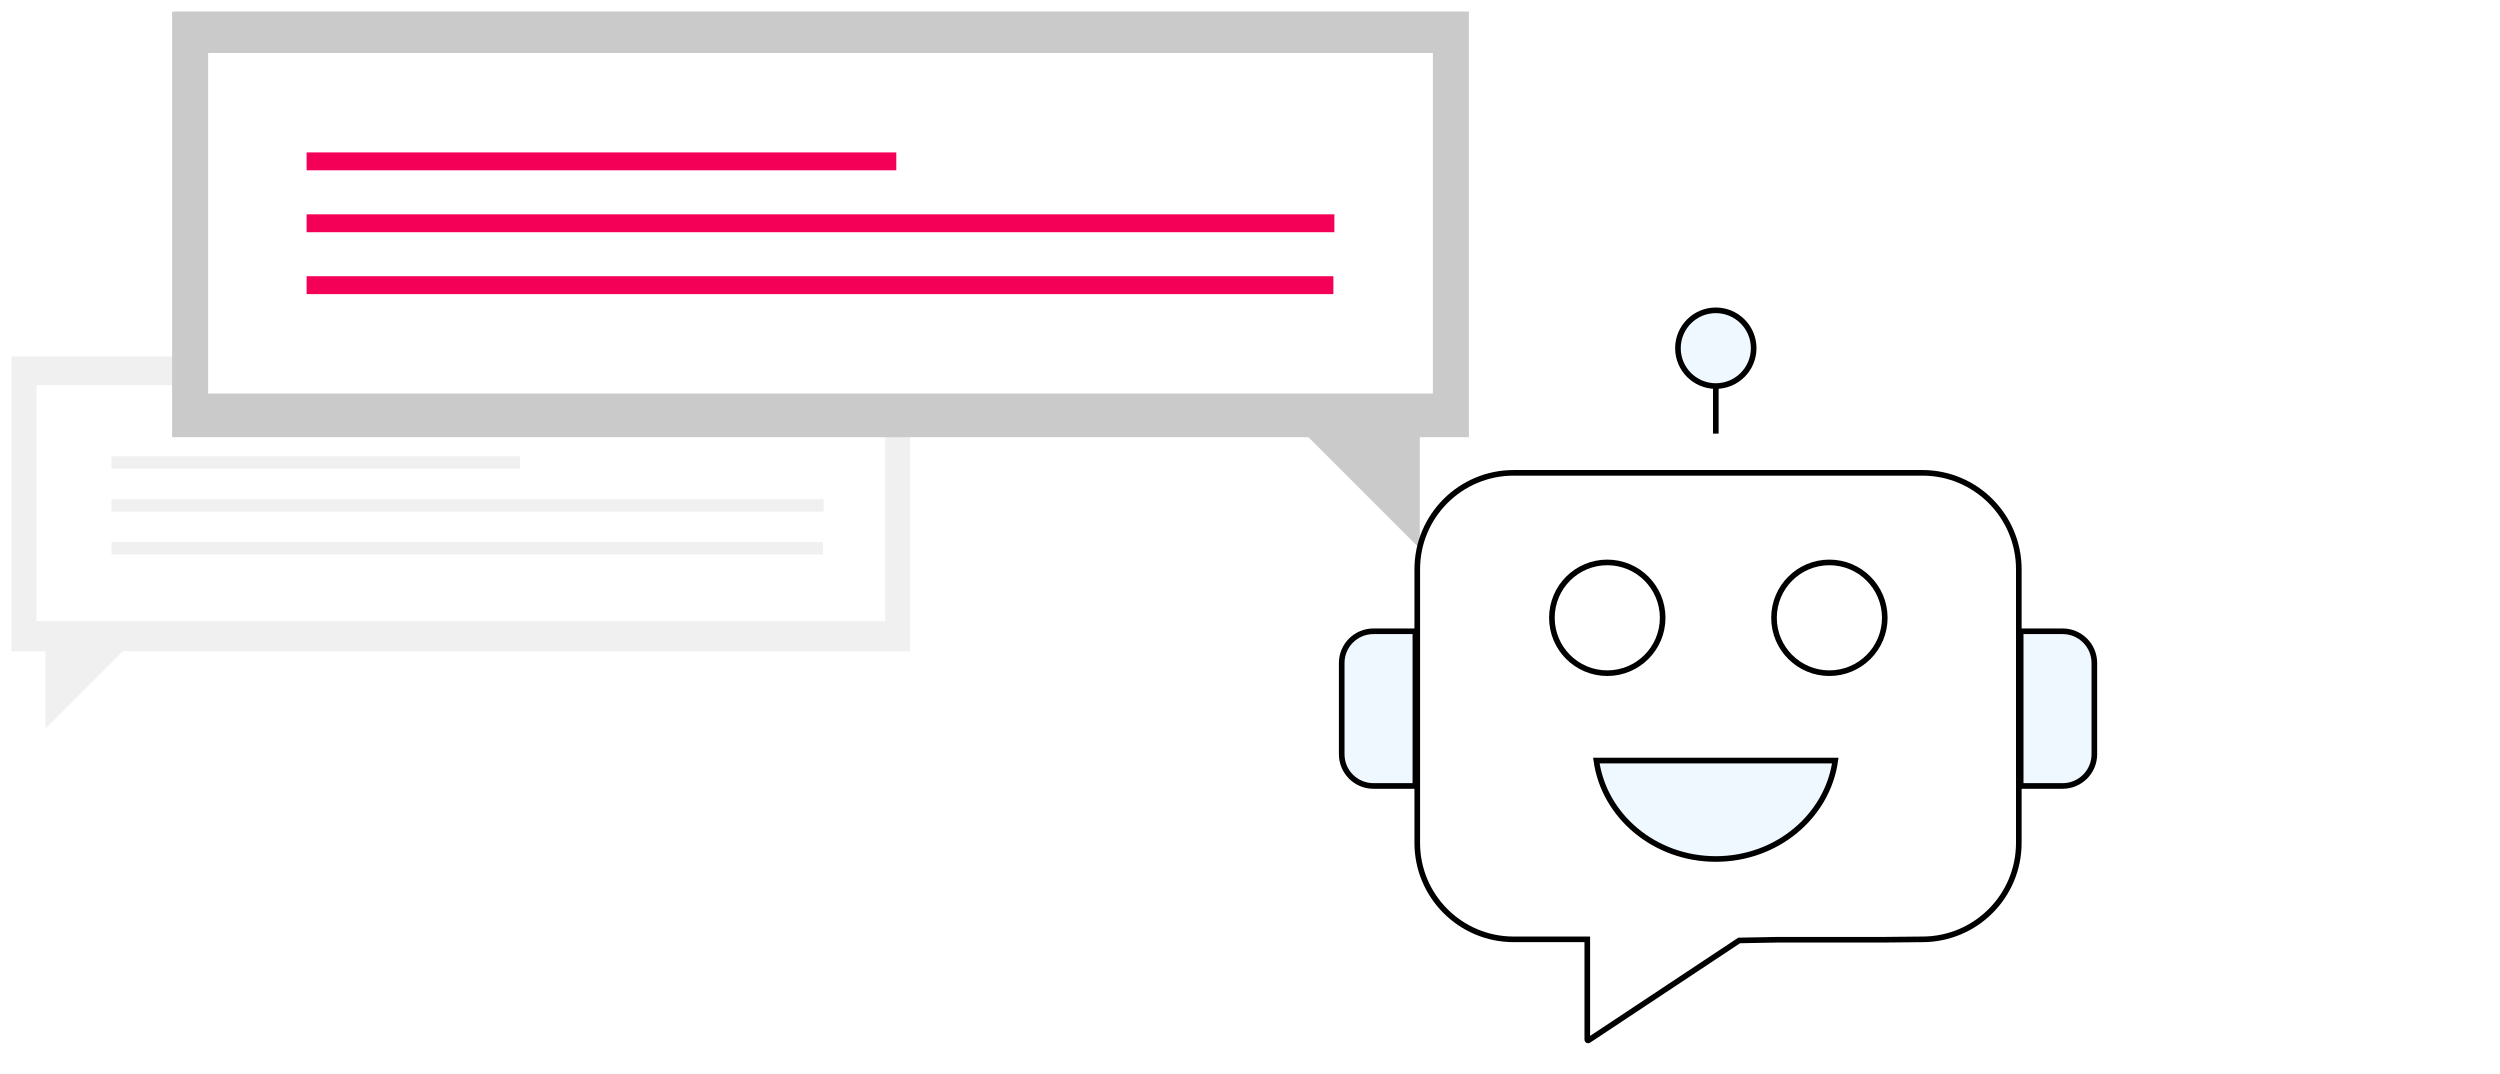 <svg width="868" height="373" viewBox="0 0 868 373" fill="none" xmlns="http://www.w3.org/2000/svg">
<g clip-path="url(#clip0_19_2)" filter="url(#filter0_d_19_2)">
<path d="M315.959 119.745H4V222.156H15.817V248.941L42.601 222.156H315.959V119.745Z" fill="#F0F0F0"/>
<path d="M307.294 129.718H12.665V211.647H307.294V129.718Z" fill="white"/>
<path d="M180.577 154.426H38.721V158.73H180.577V154.426Z" fill="#F0F0F0"/>
<path d="M285.964 169.318H38.721V173.623H285.964V169.318Z" fill="#F0F0F0"/>
<path d="M285.722 184.21H38.721V188.515H285.722V184.21Z" fill="#F0F0F0"/>
<path d="M59.757 0H510V147.807H492.945V186.463L454.289 147.807H59.757V0Z" fill="#CACACA"/>
<path d="M497.493 14.393H72.264V132.639H497.493V14.393Z" fill="white"/>
<path d="M311.196 48.916H106.459V55.129H311.196V48.916Z" fill="#F50057"/>
<path d="M463.298 70.409H106.459V76.623H463.298V70.409Z" fill="#F50057"/>
<path d="M462.949 91.903H106.459V98.116H462.949V91.903Z" fill="#F50057"/>
<path d="M616.961 322.28L603.842 322.524L551.532 357.201C551.353 357.329 551.105 357.201 551.105 356.982V322.142H525.554C507.059 322.142 492.072 307.151 492.072 288.659V193.651C492.072 175.159 507.059 160.168 525.554 160.168H667.449C685.941 160.168 700.932 175.159 700.932 193.651V288.659C700.932 307.151 685.941 322.142 667.449 322.142L653.769 322.28H616.961Z" fill="white" stroke="black" stroke-width="1.953" stroke-miterlimit="10"/>
<path d="M558.049 229.729C568.669 229.729 577.278 221.12 577.278 210.5C577.278 199.881 568.669 191.272 558.049 191.272C547.429 191.272 538.82 199.881 538.82 210.5C538.82 221.12 547.429 229.729 558.049 229.729Z" stroke="black" stroke-width="1.953" stroke-miterlimit="10"/>
<path d="M635.164 229.729C645.784 229.729 654.393 221.12 654.393 210.5C654.393 199.881 645.784 191.272 635.164 191.272C624.545 191.272 615.936 199.881 615.936 210.5C615.936 221.12 624.545 229.729 635.164 229.729Z" stroke="black" stroke-width="1.953" stroke-miterlimit="10"/>
<path d="M701.58 268.885V215.18H716.151C722.229 215.18 727.157 220.108 727.157 226.187V257.882C727.157 263.96 722.229 268.888 716.151 268.888H701.58V268.885ZM465.843 257.882V226.187C465.843 220.108 470.771 215.18 476.849 215.18H491.42V268.888H476.849C470.771 268.885 465.843 263.957 465.843 257.882ZM637.208 260.073C634.522 279.355 616.979 294.242 595.729 294.242C574.485 294.242 556.936 279.355 554.25 260.073H637.208Z" fill="#F0F8FF" stroke="black" stroke-width="1.953" stroke-miterlimit="10"/>
<path d="M595.729 130.04C602.99 130.04 608.876 124.154 608.876 116.893C608.876 109.632 602.99 103.746 595.729 103.746C588.468 103.746 582.582 109.632 582.582 116.893C582.582 124.154 588.468 130.04 595.729 130.04Z" fill="#F0F8FF" stroke="black" stroke-width="1.953" stroke-miterlimit="10"/>
<path d="M595.729 146.554V130.04" stroke="black" stroke-width="1.953" stroke-miterlimit="10"/>
</g>
<defs>
<filter id="filter0_d_19_2" x="0" y="0" width="871.917" height="372.205" filterUnits="userSpaceOnUse" color-interpolation-filters="sRGB">
<feFlood flood-opacity="0" result="BackgroundImageFix"/>
<feColorMatrix in="SourceAlpha" type="matrix" values="0 0 0 0 0 0 0 0 0 0 0 0 0 0 0 0 0 0 127 0" result="hardAlpha"/>
<feOffset dy="4"/>
<feGaussianBlur stdDeviation="2"/>
<feComposite in2="hardAlpha" operator="out"/>
<feColorMatrix type="matrix" values="0 0 0 0 0 0 0 0 0 0 0 0 0 0 0 0 0 0 0.25 0"/>
<feBlend mode="normal" in2="BackgroundImageFix" result="effect1_dropShadow_19_2"/>
<feBlend mode="normal" in="SourceGraphic" in2="effect1_dropShadow_19_2" result="shape"/>
</filter>
<clipPath id="clip0_19_2">
<rect width="863.917" height="364.205" fill="white" transform="translate(4)"/>
</clipPath>
</defs>
</svg>
